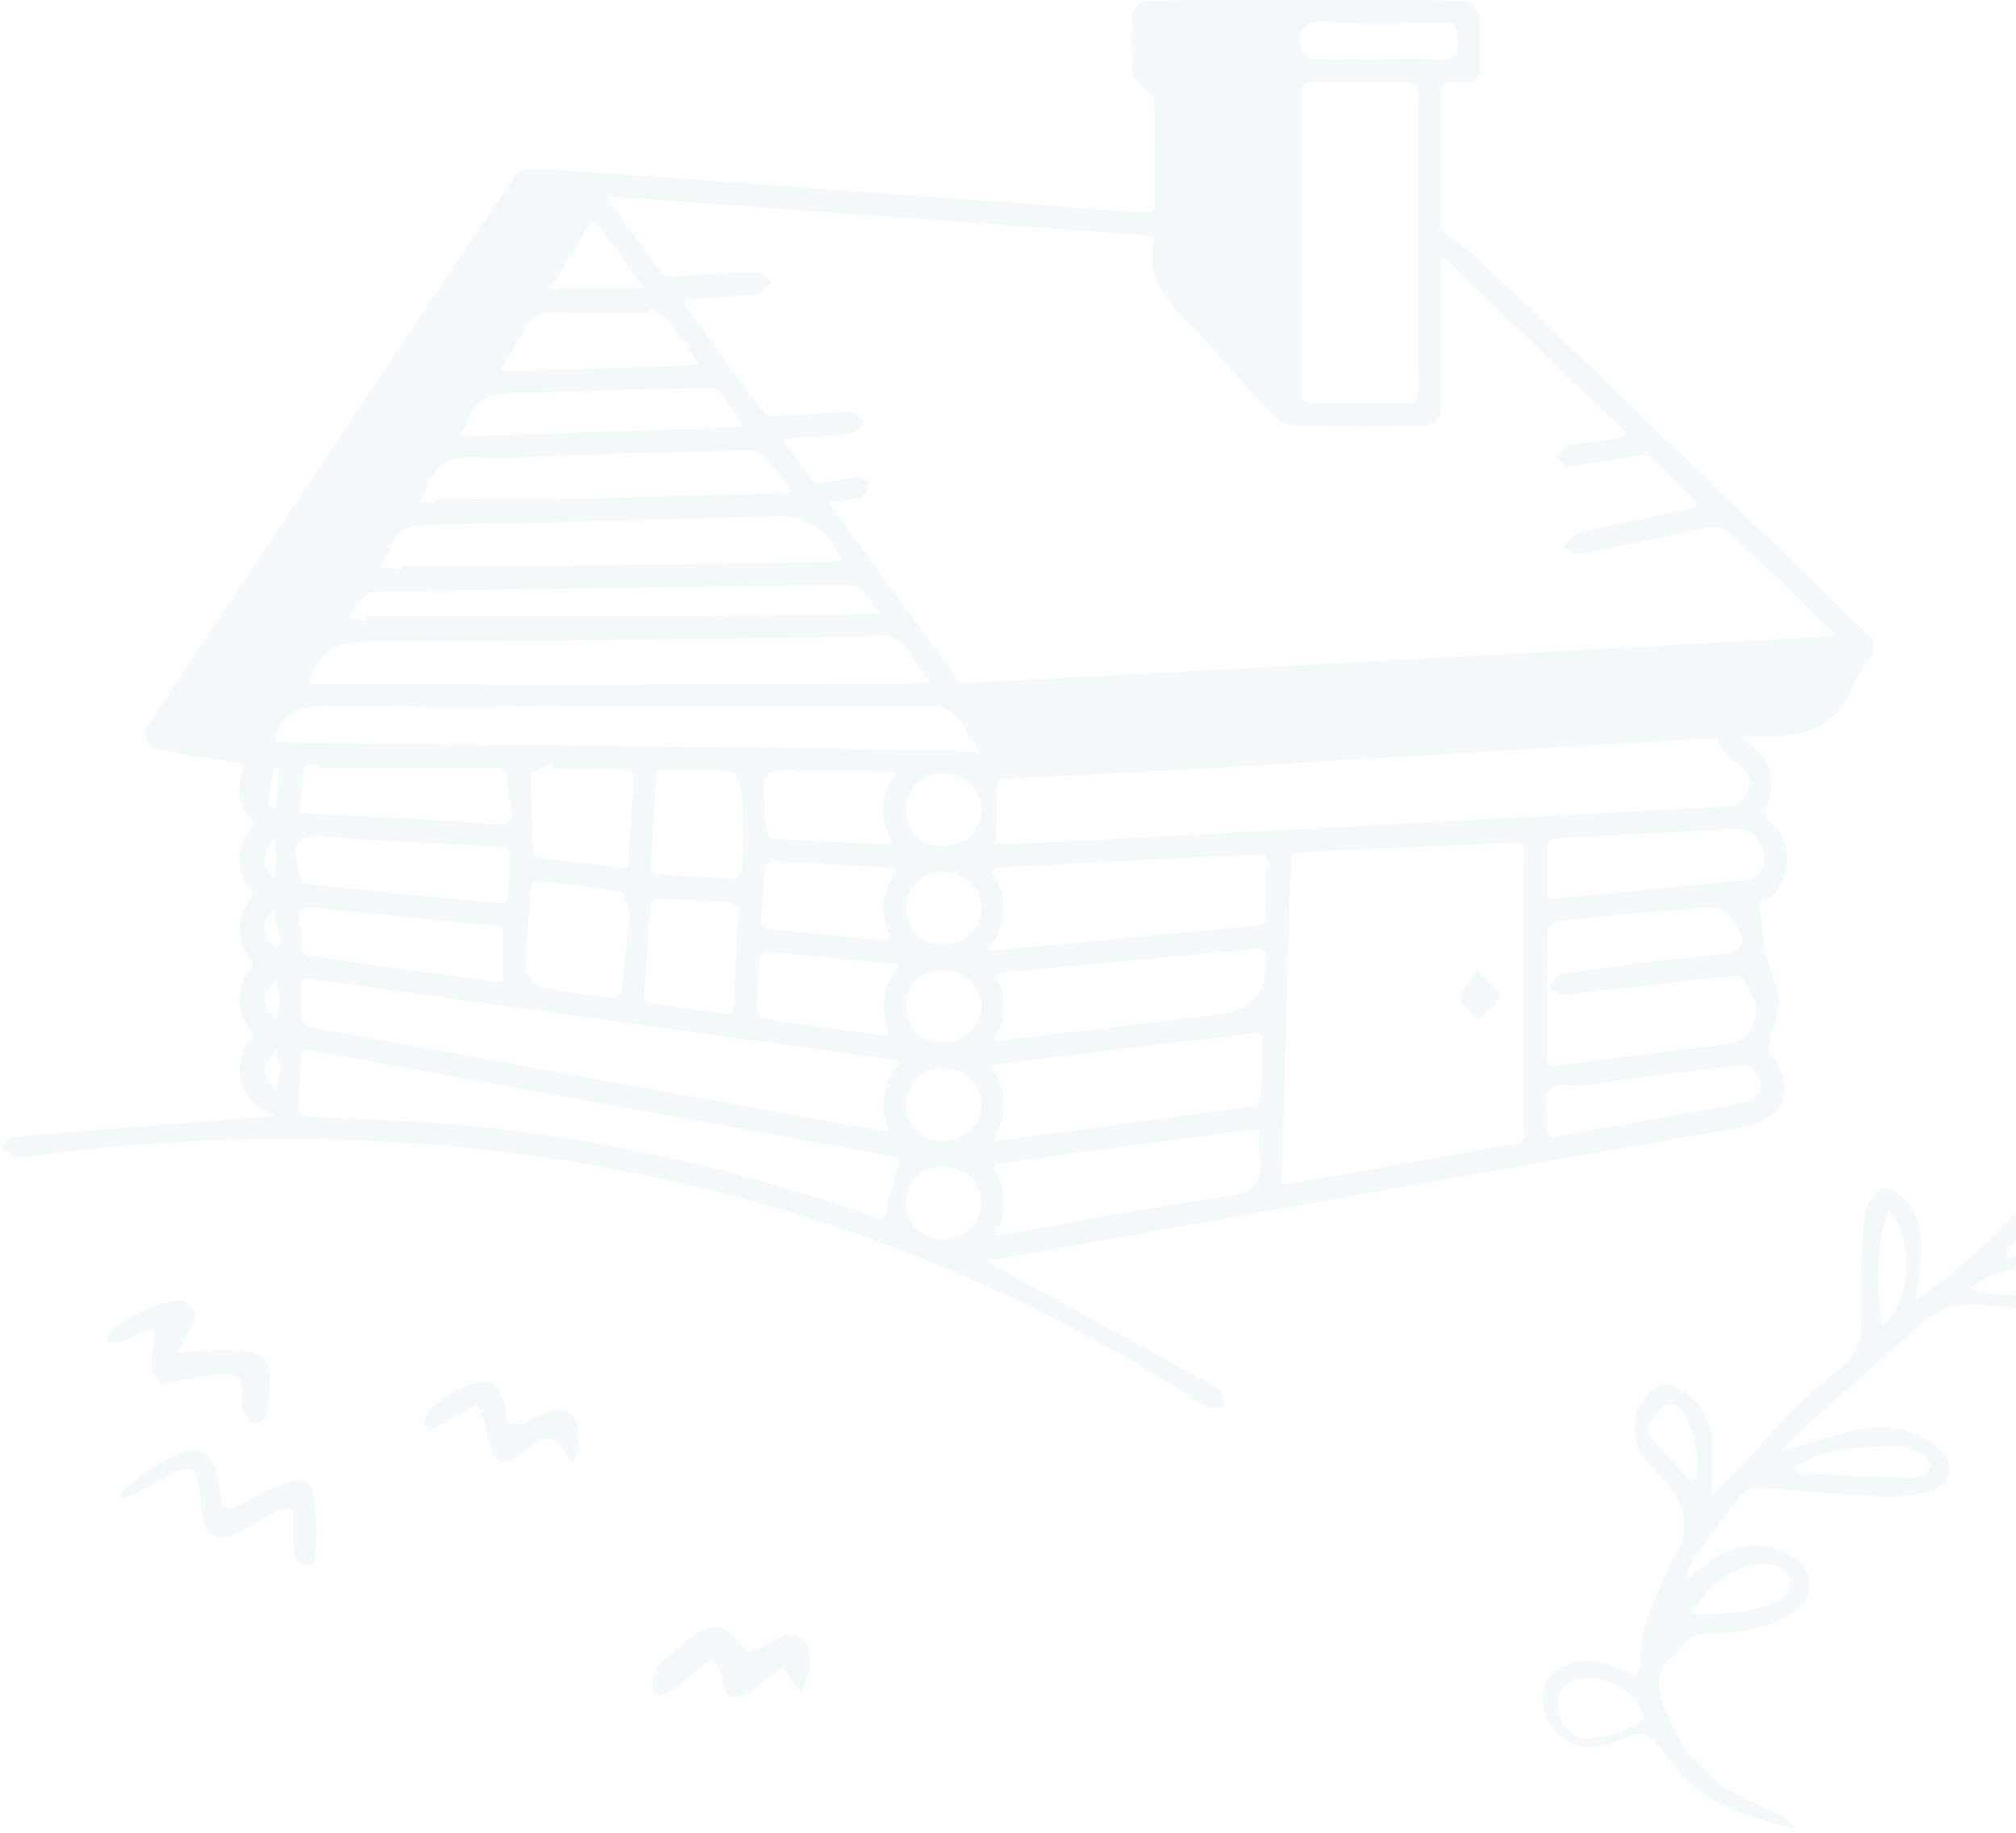 <svg width="661" height="601" viewBox="0 0 661 601" fill="none" xmlns="http://www.w3.org/2000/svg">
<g opacity="0.1">
<path d="M686.42 409.861C681.27 409.681 676.07 410.071 670.93 410.541C666.68 410.931 662.47 411.821 658.25 412.491C658.05 412.091 657.85 411.691 657.64 411.291C659.11 409.471 660.54 407.621 662.04 405.831C670.8 395.361 678.68 384.271 685.19 372.281C699.05 346.751 707.29 319.801 705.25 290.371C704.57 280.611 702.94 270.991 698.57 262.181C696.4 257.801 693.56 253.511 690.14 250.061C684.6 244.461 676.59 245.541 672.4 252.211C670.38 255.441 668.89 259.191 668.01 262.911C665.97 271.561 664.87 280.421 666.18 289.271C667.51 298.211 669.3 307.101 671.21 315.941C672.71 322.891 674.32 329.861 676.54 336.601C682.7 355.331 681.01 372.691 668.62 388.551C658.16 401.941 645.64 413.161 632.26 423.501C631.17 424.341 629.87 424.931 627.85 426.111C628.43 423.101 629 421.041 629.19 418.951C629.56 414.661 630.28 410.301 629.84 406.071C629.05 398.451 625.85 392.131 618.27 389.201C612.11 392.091 611.45 397.621 611.05 402.591C610.23 412.691 609.52 422.901 610.16 432.971C610.61 439.931 608.28 444.501 603.31 448.631C598 453.041 592.6 457.421 587.76 462.321C581.24 468.931 575.27 476.071 568.97 482.891C567.01 485.011 564.73 486.841 561.44 489.861C561.44 486.081 561.46 484.001 561.44 481.921C561.4 478.461 561.61 474.971 561.2 471.561C560.29 464.021 556.79 458.051 549.61 454.801C545.65 453.011 543.26 453.661 540.4 456.901C534.11 464.031 534.33 473.481 540.9 480.271C543.15 482.601 545.51 484.861 547.43 487.451C552.61 494.441 554 501.881 549.37 509.811C548.39 511.481 547.58 513.261 546.73 515.011C541.95 524.761 537.76 534.671 537.82 545.841C537.82 546.771 537.07 547.701 536.46 549.111C533.36 547.951 530.59 546.901 527.81 545.891C522.24 543.851 516.8 544.001 511.56 546.951C507.63 549.171 505.73 552.581 505.81 557.091C506.01 567.371 515.31 574.801 525.25 572.431C528.17 571.731 530.94 570.401 533.8 569.451C538.94 567.731 540.42 568.191 543.83 572.401C545.19 574.081 546.68 575.671 547.88 577.461C557.49 591.781 572.89 595.351 589.41 600.021C585.03 595.151 580.47 593.311 575.97 591.431C570.18 589.011 564.85 586.181 560.08 581.761C553.38 575.551 548.92 568.371 545.71 559.911C543.24 553.401 542.28 547.891 548.67 543.261C549.35 542.771 549.88 542.001 550.3 541.261C552.72 537.011 556.68 535.691 561.2 535.411C563.14 535.291 565.1 535.431 567.03 535.221C574.6 534.391 582.05 532.961 588.32 528.271C594.98 523.281 595.13 515.791 588.45 510.911C585.78 508.961 582.32 507.621 579.04 507.071C570.55 505.651 563.39 508.971 557.12 514.531C555.84 515.661 554.51 516.731 553.2 517.831C553.28 515.281 553.77 513.321 554.86 511.791C559.88 504.771 565.04 497.851 570.21 490.941C572.58 487.781 575.93 487.581 579.56 487.881C592.04 488.941 604.52 490.151 617.03 490.691C622.33 490.921 627.87 490.281 632.98 488.871C639.88 486.971 641.37 480.451 636.35 475.331C634.3 473.241 631.49 471.731 628.78 470.501C622.47 467.651 615.69 467.301 609.07 468.721C602.35 470.161 595.83 472.521 589.21 474.451C587.99 474.811 586.74 475.061 584.4 475.621C586.21 473.481 587.05 472.201 588.15 471.221C602.32 458.561 616.42 445.821 630.8 433.391C636.25 428.671 643.09 427.271 650.26 427.841C657.58 428.411 664.89 429.361 672.21 429.571C678.87 429.761 685.57 429.361 692.23 428.861C694.51 428.691 696.89 427.751 698.89 426.591C703.05 424.191 703.55 420.591 700.5 416.871C696.87 412.441 692.02 410.071 686.42 409.871V409.861ZM673.1 298.891C669.96 286.151 670.19 273.161 673.16 260.351C674.02 256.631 675.27 252.441 679.68 251.401C684.16 250.351 686.86 253.801 689.33 256.741C691.09 258.851 692.66 261.331 693.59 263.901C704.41 293.931 702.09 323.261 688.5 351.901C688.34 352.241 687.89 352.441 687.5 352.781C682.6 334.571 677.52 316.811 673.1 298.881V298.891ZM521.08 570.001C515.72 570.701 510.73 564.641 510.8 558.871C510.87 553.351 515.02 549.951 521.38 550.211C530.02 550.571 536.47 555.181 539.18 563.611C533.74 567.891 527.33 569.191 521.07 570.001H521.08ZM579.96 512.831C583.86 513.341 586.7 515.451 587.05 518.391C587.48 522.051 584.99 523.841 582.13 525.171C573.66 529.101 564.65 529.111 554.88 529.151C559.18 519.321 571.39 511.711 579.96 512.841V512.831ZM556.17 484.481C555.55 484.771 554.93 485.071 554.31 485.361C550.4 481.211 546.36 477.181 542.65 472.861C540.96 470.901 539.91 468.171 541.48 465.701C542.78 463.651 544.49 461.221 546.57 460.461C549.37 459.431 551.13 462.201 552.4 464.451C555.95 470.741 557.26 477.441 556.18 484.481H556.17ZM601.77 475.761C608.09 474.721 614.56 474.131 620.96 474.131C625.67 474.131 630.25 475.641 632.97 480.071C632.16 483.821 629.03 484.671 626.49 484.601C614.27 484.301 602.06 483.551 589.85 482.911C589.55 482.891 589.28 482.351 588.73 481.751C592.4 478.201 597.06 476.531 601.78 475.751L601.77 475.761ZM617.21 434.591C615.09 421.921 614.76 409.901 619.22 396.881C627.86 405.541 626.37 427.831 617.21 434.591ZM690.63 423.831C676.87 426.011 663.07 424.931 649.3 423.761C648.56 423.701 647.86 423.111 646.16 422.301C648.6 420.731 650.19 419.291 652.05 418.591C663.96 414.101 676.23 412.371 688.86 414.641C692.2 415.241 695.65 416.141 697.92 421.141C695.21 422.171 692.99 423.451 690.63 423.831Z" fill="#8ECCDC"/>
<path d="M52.809 453.74C56.609 453.1 60.999 452.37 65.389 451.6C69.779 450.84 74.18 449.36 78.59 451.88C79.889 456.78 78.019 462.47 82.379 466.47C86.07 466.81 87.609 464.9 87.889 461.62C88.159 458.4 88.469 455.19 88.59 451.96C88.76 447.13 86.669 444.13 81.779 443.26C78.019 442.6 74.1 442.74 70.249 442.76C66.71 442.78 63.179 443.1 58.23 443.37C59.95 440.08 60.859 438 62.08 436.11C63.569 433.82 64.74 431.55 63.13 428.94C61.33 426.02 58.389 426.17 55.62 426.8C48.8 428.34 42.65 431.42 37.16 435.73C36.15 436.53 35.679 438.02 34.73 439.55C41.249 441.69 45.099 435.92 50.51 435.79C51.669 441.5 46.52 447.77 52.809 453.73V453.74Z" fill="#8ECCDC"/>
<path d="M96.399 485.611C94.089 486.001 91.779 486.721 89.649 487.691C86.319 489.201 83.179 491.121 79.889 492.741C77.619 493.861 75.299 495.391 72.639 493.311C72.159 490.151 71.869 486.931 71.169 483.791C69.469 476.151 65.089 473.751 57.839 476.921C53.739 478.721 49.929 481.281 46.219 483.821C43.699 485.551 41.579 487.851 39.279 489.901C39.589 490.391 39.899 490.871 40.209 491.361C42.089 490.581 44.029 489.941 45.819 489.001C49.439 487.101 52.909 484.891 56.569 483.071C62.659 480.051 64.539 481.111 65.499 487.981C65.919 490.961 65.779 494.031 66.289 496.991C67.449 503.691 71.349 505.761 77.479 502.871C80.779 501.321 83.819 499.211 87.009 497.421C89.599 495.971 92.129 494.211 96.299 495.041C96.299 497.311 96.299 499.571 96.299 501.831C96.309 504.191 95.959 506.631 96.449 508.891C97.099 511.891 98.809 514.061 103.149 512.301C104.109 504.941 103.989 497.291 102.729 489.711C102.199 486.521 99.599 485.061 96.399 485.601V485.611Z" fill="#8ECCDC"/>
<path d="M262.579 536.8C258.919 534.46 255.619 536.87 252.359 538.55C249.979 539.78 247.509 540.84 245.319 541.86C244.189 540.84 243.599 540.49 243.259 539.97C238.179 532.35 233.669 531.5 226.279 537.01C223.519 539.07 221.109 541.59 218.369 543.68C214.289 546.79 212.819 550.61 214.679 556.27C222.789 554.91 226.619 547.57 232.999 544.39C238.159 546.86 235.639 553.07 239.529 556.43C247.019 556.82 250.559 549.18 257.179 546.74C257.929 548.24 258.459 549.6 259.249 550.79C259.989 551.91 260.999 552.86 262.859 554.99C264.009 551.46 265.159 549.19 265.419 546.83C265.819 543.21 266.179 539.12 262.569 536.81L262.579 536.8Z" fill="#8ECCDC"/>
<path d="M175.49 464.761C172.91 466.091 170.3 467.971 166.7 466.551C166.22 464.371 165.77 462.101 165.2 459.851C163.71 453.981 161.15 452.231 155.39 453.621C149.6 455.021 144.78 458.241 140.76 462.611C139 464.521 138.24 466.581 141.01 469.121C145.91 466.381 150.84 463.611 156.63 460.371C157.57 462.931 158.29 464.551 158.76 466.251C159.57 469.141 159.91 472.181 161 474.951C162.88 479.731 165.17 480.371 169.43 477.611C171.77 476.091 173.85 474.151 176.23 472.721C179.7 470.631 181.5 471.131 183.87 474.391C184.93 475.851 185.95 477.351 187.69 479.851C188.69 477.501 189.61 476.301 189.66 475.061C190.08 464.141 187.21 458.741 175.49 464.771V464.761Z" fill="#8ECCDC"/>
<path d="M460.21 389.121C496.79 382.641 533.36 376.161 569.97 369.851C585.87 367.111 589.8 357.381 579.95 344.461C579.63 344.041 579.91 343.081 580.04 342.401C581.13 336.691 584.4 330.311 582.87 325.431C580.45 317.731 577.64 310.521 577.61 302.191C577.6 298.681 574.33 295.231 580.49 294.221C581.23 294.101 581.89 293.021 582.43 292.271C587.97 284.551 586.94 275.131 579.96 268.701C579.25 268.041 578.28 266.711 578.52 266.131C582.77 255.581 581.43 250.151 572.56 242.761C572.23 242.481 572.01 242.071 571.74 241.721C572.17 241.601 572.6 241.371 573.02 241.391C588.3 242.051 602.47 240.851 608.34 223.071C609.43 219.781 612.45 217.171 613.99 213.971C614.63 212.641 614.41 209.871 613.44 208.931C570.74 167.581 527.94 126.341 485.07 85.171C481.87 82.101 478.08 79.641 474.62 76.831C473.76 76.131 472.51 75.151 472.5 74.291C472.37 60.301 472.62 46.301 472.28 32.321C472.17 27.821 473.34 26.391 477.79 26.921C481.41 27.351 485.41 27.711 485.18 21.861C484.97 16.251 485.53 10.581 484.91 5.041C484.71 3.231 481.89 0.311 480.22 0.271C462.86 -0.079 445.48 0.051 428.11 0.051C410.63 0.051 393.16 -0.069 375.69 0.251C374.11 0.281 371.38 3.011 371.24 4.661C370.71 11.011 370.73 17.461 371.22 23.821C371.36 25.611 373.8 27.231 375.21 28.901C376.32 30.211 378.42 31.461 378.45 32.771C378.71 43.741 378.41 54.721 378.71 65.691C378.81 69.491 377.54 69.881 374.25 69.621C341.93 67.161 309.6 64.841 277.28 62.491C246.04 60.221 214.81 57.851 183.56 55.781C178.71 55.461 171.01 54.631 169.27 57.191C128.22 117.691 87.78 178.621 47.47 239.621C46.81 240.621 48.73 245.071 50 245.341C59.29 247.321 68.72 248.611 78.08 250.241C78.76 250.361 79.91 251.661 79.78 251.981C77.2 258.331 78.26 263.971 82.66 269.141C82.99 269.531 82.96 270.721 82.61 271.121C76.98 277.631 76.97 285.561 82.57 292.081C82.93 292.501 82.94 293.761 82.59 294.171C76.97 300.671 76.98 308.631 82.59 315.131C82.95 315.541 82.88 316.851 82.49 317.291C77.06 323.501 77.02 331.781 82.36 337.901C82.79 338.391 82.8 339.911 82.38 340.401C75.27 348.661 78.17 360.891 88.27 364.921C88.78 365.121 89.25 365.421 89.74 365.671C89.17 365.801 88.61 366.001 88.04 366.051C60.2 368.241 32.35 370.361 4.52 372.731C3.18 372.841 2.01 375.071 0.76 376.311C2.53 377.501 4.47 379.931 6.03 379.701C58.53 372.211 111.11 371.241 163.78 377.561C247.51 387.601 324.91 415.181 395.63 461.311C397.05 462.241 399.67 461.311 401.74 461.241C401.02 459.191 400.91 456.041 399.48 455.251C374.93 441.571 350.23 428.181 325.56 414.721C325.03 414.431 324.54 414.071 324.03 413.741C324.61 413.511 325.18 413.161 325.78 413.061C370.58 405.071 415.39 397.081 460.2 389.141L460.21 389.121ZM401.67 392.241C377.05 395.781 352.63 400.671 328.12 405.011C327.58 405.111 327.01 405.011 326.45 405.011C326.59 404.491 326.65 403.931 326.89 403.461C330.39 396.651 329.87 390.061 325.98 383.571C325.75 383.191 326.46 381.641 326.86 381.591C354.6 377.791 382.35 374.091 410.1 370.421C411.11 370.291 412.17 370.611 412.92 370.681C412.92 374.011 412.62 376.451 412.97 378.781C414.34 387.711 410.79 390.931 401.67 392.251V392.241ZM414.66 319.871C413.94 327.238 408.713 331.508 398.98 332.681C375.16 335.541 351.35 338.391 327.53 341.231C327.06 341.291 326.57 341.131 326.09 341.071C326.25 340.591 326.34 340.081 326.58 339.651C329.99 333.441 330.14 327.211 326.95 320.851C326.76 320.461 327.54 319.011 327.96 318.971C351.84 316.661 375.72 314.451 399.61 312.241C403.07 311.921 406.61 311.931 409.99 311.211C414.42 310.271 415.82 311.741 414.69 315.821C414.69 317.281 414.8 318.591 414.67 319.881L414.66 319.871ZM499.65 372.561C499.65 373.321 498.74 374.621 498.08 374.741C472.68 379.341 447.26 383.841 421.83 388.271C421.37 388.351 420.24 387.381 420.25 386.931C420.91 361.481 421.65 336.041 422.4 310.591C422.69 300.901 422.97 291.211 423.4 281.531C423.43 280.811 424.64 279.581 425.35 279.541C449.53 278.341 473.71 277.251 497.89 276.261C498.47 276.241 499.62 277.521 499.63 278.201C499.73 293.951 499.71 309.711 499.71 325.461C499.71 341.211 499.73 356.861 499.64 372.561H499.65ZM577.34 354.771C577.75 356.591 575.72 360.681 574.22 360.971C552.61 365.201 530.92 368.971 509.22 372.751C508.68 372.841 507.45 371.831 507.38 371.231C507.14 369.231 507.29 367.191 507.29 364.351C504.76 352.421 515.34 356.801 520.47 355.931C537.61 353.031 554.91 351.021 572.2 349.231C573.81 349.061 576.83 352.561 577.33 354.781L577.34 354.771ZM512.69 326.271C531.79 324.181 550.83 321.491 569.97 320.021C571.7 319.891 575.69 327.111 575.73 330.951C575.85 343.201 565.72 342.181 557.57 343.271C541.46 345.431 525.35 347.561 509.22 349.581C508.66 349.651 507.38 348.501 507.37 347.901C507.24 340.521 507.29 333.131 507.29 325.751C507.29 318.891 507.15 312.021 507.42 305.171C507.46 304.051 509.2 302.161 510.3 302.051C527.76 300.271 545.22 298.341 562.73 297.531C565.31 297.411 569.05 302.431 570.62 305.831C572.22 309.301 570.67 312.141 565.62 312.661C547.7 314.491 529.82 316.761 511.97 319.211C510.42 319.421 509.22 322.181 507.85 323.761C509.47 324.651 511.19 326.441 512.69 326.281V326.271ZM576.5 286.681C575.37 287.991 572.87 288.481 570.93 288.681C550.07 290.791 529.2 292.781 508.33 294.731C508.03 294.761 507.34 293.911 507.34 293.461C507.27 288.061 507.2 282.651 507.4 277.251C507.43 276.431 508.79 275.011 509.6 274.961C528.67 273.861 547.76 272.911 567.63 271.891C576.03 270.161 581.74 280.641 576.51 286.681H576.5ZM571.69 261.991C570.92 263.141 569.61 263.931 569.29 264.221C530.94 266.271 494.07 268.251 457.19 270.201C428.5 271.721 399.82 273.201 371.13 274.701C356.66 275.451 342.18 276.191 327.71 276.921C327.18 276.951 326.63 276.791 326.09 276.711C326.24 276.241 326.51 275.771 326.53 275.291C326.74 269.171 326.91 263.061 327.14 256.941C327.16 256.431 327.54 255.511 327.79 255.501C350.42 254.271 373.06 253.211 395.69 251.921C422.97 250.381 450.23 248.651 477.5 247.011C504.67 245.381 531.83 243.741 559 242.151C560.44 242.061 563.16 242.201 563.18 242.441C563.93 249.921 578.9 251.261 571.69 261.991ZM435.79 7.211C448.07 7.981 460.43 7.601 472.75 7.311C476.8 7.221 477.72 8.231 477.98 12.351C478.35 18.281 476.74 20.171 470.72 19.561C464.59 18.941 458.36 19.421 452.17 19.421C444.68 19.421 437.19 19.531 429.71 19.291C428.7 19.261 427.14 17.571 426.86 16.411C425.08 8.861 428.11 6.731 435.78 7.211H435.79ZM464.93 129.601C464.93 130.511 463.33 132.171 462.46 132.181C451.23 132.281 440.01 132.181 428.78 132.001C428.1 131.991 426.85 130.801 426.85 130.161C426.76 96.421 426.75 62.671 426.85 28.931C426.85 28.281 428.19 27.091 428.91 27.081C440.19 26.961 451.47 26.951 462.76 27.101C463.53 27.101 464.93 28.541 464.93 29.321C465.06 46.111 465.03 62.911 465.03 79.701C465.03 96.341 465.07 112.981 464.92 129.611L464.93 129.601ZM181.66 92.461C185.61 85.991 189.57 79.531 193.62 73.121C193.83 72.791 195.31 72.731 195.53 73.031C200.41 79.561 205.2 86.161 209.98 92.761C210.29 93.181 210.38 93.761 210.57 94.261C210.08 94.371 209.59 94.591 209.1 94.591C200.43 94.611 191.77 94.601 183.1 94.601C183.1 94.841 183.08 95.071 183.07 95.311L180.57 94.801C180.92 94.021 181.19 93.191 181.63 92.461H181.66ZM165.02 119.521C167.2 115.921 169.82 112.511 171.53 108.701C173.81 103.621 177.33 102.221 182.66 102.421C192.62 102.801 202.61 102.531 212.59 102.531L213.38 100.931C215.24 102.301 217.45 103.381 218.89 105.101C221.85 108.641 224.42 112.511 227.12 116.271C227.81 117.221 228.38 118.261 229 119.261C227.8 119.461 226.61 119.791 225.41 119.831C205.72 120.481 186.04 121.091 166.35 121.691C165.67 121.711 164.98 121.451 164.29 121.331C164.53 120.721 164.7 120.071 165.03 119.521H165.02ZM153.15 138.721C156.77 126.831 166.68 129.131 175.38 128.831C194.8 128.171 214.22 127.391 233.64 127.321C235.74 127.321 237.96 131.511 239.92 133.911C241.38 135.701 242.51 137.751 243.79 139.681C241.55 139.861 239.32 140.121 237.07 140.201C209.92 141.151 182.76 142.071 154.53 143.031C154.08 142.981 152.57 142.821 151.06 142.671C151.77 141.361 152.72 140.121 153.14 138.731L153.15 138.721ZM139.86 160.341C144.38 146.361 156.34 150.651 165.86 150.201C192.79 148.921 219.75 148.081 246.7 147.811C249.61 147.781 252.72 152.491 255.45 155.281C257.11 156.991 258.21 159.251 259.57 161.261C257.23 161.421 254.89 161.671 252.55 161.741C229.7 162.381 206.85 163.121 183.99 163.561C170.13 163.831 156.26 163.611 142.39 163.611C142.39 164.061 142.39 164.511 142.38 164.961C140.8 164.821 139.23 164.691 137.65 164.551C138.4 163.151 139.37 161.821 139.85 160.341H139.86ZM127.93 179.661C130.31 172.221 136.03 172.241 142.39 172.111C180.41 171.331 218.43 170.241 256.45 169.301C264.52 169.101 273.23 175.431 275.76 183.231C275.81 183.401 274.94 184.141 274.49 184.151C244.82 184.621 215.15 185.121 185.48 185.421C167.56 185.601 149.63 185.451 131.71 185.451C131.71 185.801 131.71 186.161 131.71 186.511C129.31 186.351 126.91 186.181 124.51 186.021C125.68 183.911 127.22 181.911 127.94 179.661H127.93ZM121.83 194.301C174.47 193.041 227.12 192.231 279.77 191.971C282.62 191.961 285.5 197.571 288.37 200.571C287.77 200.801 287.17 201.241 286.56 201.241C262.08 201.521 237.59 201.871 213.1 201.971C182.17 202.091 151.25 202.001 120.32 202.001C120.29 202.531 120.27 203.061 120.24 203.591C118.21 203.181 116.19 202.781 114.16 202.371C116.71 199.561 119.21 194.371 121.83 194.301ZM102.07 221.851C105.54 212.271 112.38 210.211 122.25 210.261C163.88 210.451 205.51 209.681 247.15 209.231C260.45 209.091 273.77 209.151 287.05 208.511C292.59 208.251 296.25 209.691 298.86 214.611C300.59 217.871 302.97 220.781 305.06 223.841C301.35 223.941 297.64 224.131 293.93 224.141C266.68 224.171 239.44 224.151 212.19 224.151V224.371C175.95 224.371 139.71 224.371 103.48 224.351C102.69 224.351 101.9 224.081 101.11 223.931C101.43 223.241 101.81 222.561 102.07 221.841V221.851ZM89.49 252.121C89.54 251.821 90.64 251.671 91.25 251.451C91.37 252.031 91.49 252.611 91.51 252.731C91.28 256.421 91.1 259.631 90.85 262.831C90.78 263.661 90.46 264.471 90.26 265.291C89.51 264.791 88.09 264.231 88.12 263.791C88.4 259.891 88.91 256.001 89.48 252.121H89.49ZM89.95 274.951C90.25 277.111 90.54 279.271 90.88 281.721C90.54 283.731 90.16 285.941 89.78 288.151C88.62 285.991 86.49 283.801 86.55 281.661C86.61 279.391 88.73 277.181 89.96 274.951H89.95ZM90.51 357.651C89.1 355.441 86.53 353.191 86.6 351.041C86.69 348.621 89.17 346.291 90.61 343.911C91.01 346.071 91.41 348.231 91.84 350.561C91.4 352.901 90.95 355.281 90.51 357.651ZM86.62 327.621C86.62 325.361 89.19 323.101 90.64 320.841C91.03 323.121 91.42 325.401 91.82 327.771C91.41 330.001 91.01 332.221 90.61 334.431C89.18 332.161 86.62 329.891 86.62 327.621ZM90.66 311.421C89.2 309.051 86.92 306.791 86.57 304.261C86.31 302.371 88.54 300.131 89.66 298.051C90.4 301.421 91.14 304.801 91.87 308.091C91.4 309.391 91.04 310.411 90.67 311.421H90.66ZM91.31 243.321C90.89 243.321 89.99 241.861 90.16 241.381C93.01 233.361 98.55 231.341 107.06 231.501C139.29 232.111 171.55 231.741 203.79 231.741V231.701C236.82 231.701 269.84 231.901 302.86 231.521C309.16 231.451 313.38 232.931 316.27 238.521C317.77 241.441 319.81 244.081 321.61 246.841C318.45 246.541 315.29 246.031 312.13 245.991C286.4 245.601 260.67 245.261 234.94 244.971C187.06 244.421 139.18 243.931 91.3 243.311L91.31 243.321ZM308.53 277.501C301.79 277.301 296.96 272.161 297.17 265.391C297.39 258.331 302.54 253.371 309.4 253.621C316.48 253.881 322 259.331 321.81 265.871C321.61 272.631 315.81 277.711 308.53 277.501ZM321.82 297.761C321.85 304.401 316.26 309.661 309.16 309.671C302.06 309.671 297.13 304.781 297.18 297.751C297.23 290.781 302.13 285.871 309.1 285.851C316.05 285.821 321.8 291.211 321.83 297.771L321.82 297.761ZM291.36 338.101C291.49 338.411 290.59 339.601 290.27 339.561C276.74 337.771 263.21 335.971 249.73 333.821C248.69 333.651 248.06 330.911 247.94 330.671C248.37 323.741 248.65 318.451 249.13 313.191C249.17 312.731 250.62 312.011 251.36 312.071C265.21 313.321 279.05 314.681 292.89 316.031C293.44 316.081 293.97 316.321 294.51 316.471C294.29 316.961 294.14 317.501 293.83 317.921C289.26 324.201 288.4 330.891 291.36 338.111V338.101ZM292.2 275.351C292.35 275.641 291.63 276.851 291.35 276.841C278.64 276.271 265.93 275.641 253.23 274.911C252.59 274.871 251.53 273.981 251.48 273.411C250.94 267.731 250.34 262.031 250.32 256.331C250.32 255.101 252.35 253.151 253.76 252.791C256.11 252.201 258.71 252.631 261.21 252.631C261.21 252.741 261.21 252.861 261.21 252.971C271.29 252.971 281.37 252.971 291.46 252.991C292.11 252.991 292.76 253.241 293.4 253.381C293.17 253.971 293.01 254.611 292.69 255.151C288.77 261.801 288.62 268.511 292.2 275.351ZM250.95 284.241C251.03 283.541 252.51 282.431 253.3 282.471C266.17 283.051 279.03 283.771 291.9 284.491C292.6 284.531 293.29 284.771 293.98 284.921C293.7 285.501 293.49 286.131 293.14 286.671C288.98 293.091 288.53 299.741 291.74 306.701C291.89 307.031 291.04 308.321 290.73 308.291C277.59 307.111 264.46 305.871 251.34 304.491C250.49 304.401 249.77 303.131 249.42 302.811C249.95 295.931 250.33 290.071 250.96 284.241H250.95ZM240.33 287.981C231.88 287.731 223.44 287.181 215.01 286.571C214.4 286.531 213.36 285.291 213.39 284.651C213.92 274.181 214.58 263.721 215.29 253.271C215.31 252.921 216.16 252.351 216.63 252.341C220.58 252.261 224.53 252.301 228.48 252.301C243.06 252.341 243.13 252.331 243.73 269.291C243.92 274.571 243.73 279.891 243.31 285.161C243.23 286.221 241.34 288.011 240.33 287.981ZM242.07 297.411C241.5 310.221 241.06 320.741 240.51 331.261C240.49 331.701 239.48 332.511 239.01 332.451C230.21 331.331 221.41 330.131 212.64 328.831C212.05 328.741 211.13 327.651 211.16 327.081C211.8 316.991 212.51 306.911 213.39 296.841C213.46 296.071 214.9 294.801 215.69 294.811C223.21 294.971 230.73 295.241 238.24 295.761C239.85 295.871 241.39 297.091 242.07 297.401V297.411ZM205.84 283.661C205.82 283.961 204.98 284.491 204.57 284.441C195.15 283.421 185.73 282.341 176.32 281.201C175.83 281.141 175.06 280.431 175.03 279.981C174.52 271.361 173.81 262.721 174.01 254.111C174.04 252.861 178.54 251.721 180.97 250.531C181.14 251.031 181.3 251.521 181.47 252.021C189.47 252.021 197.47 251.961 205.46 252.121C206.3 252.141 207.85 253.511 207.82 254.191C207.31 264.021 206.59 273.841 205.85 283.661H205.84ZM206.44 300.391C205.46 309.601 204.72 317.391 203.69 325.141C203.58 325.951 201.74 327.221 200.84 327.121C193.05 326.231 185.21 325.471 177.59 323.751C175.45 323.271 172.5 319.741 172.5 317.611C172.48 308.641 173.4 299.671 174.13 290.711C174.18 290.031 175.54 288.861 176.19 288.931C185.31 289.881 194.51 290.561 203.44 292.491C205.13 292.851 205.71 298.321 206.44 300.391ZM161.52 270.171C140.96 268.591 120.35 267.731 99.76 266.581C99.32 266.561 98.49 266.341 98.5 266.251C98.72 261.401 98.84 256.531 99.5 251.741C99.59 251.111 102.52 250.861 104.13 250.441C104.16 250.851 104.19 251.261 104.22 251.671C124.28 251.671 144.34 251.661 164.4 251.741C164.97 251.741 165.95 252.651 166.04 253.251C166.57 256.691 166.67 260.201 167.33 263.601C168.29 268.541 167.61 270.641 161.51 270.171H161.52ZM105.61 274.291C125.54 275.861 145.54 276.571 165.51 277.731C166.16 277.771 167.27 278.981 167.26 279.641C167.18 284.621 166.96 289.611 166.56 294.581C166.51 295.181 165.07 296.191 164.36 296.121C142.74 294.131 121.13 292.131 99.57 289.641C98.5 289.521 97.96 284.911 97.17 282.401C96.28 275.431 98.72 273.761 105.62 274.301L105.61 274.291ZM165 321.291C165 321.561 163.94 322.101 163.44 322.031C142.46 319.171 121.48 316.261 100.52 313.261C99.86 313.171 98.95 312.011 98.87 311.281C98.63 309.021 99.28 306.551 98.62 304.461C96.57 297.971 98.87 297.061 104.99 297.771C124.53 300.031 144.13 301.661 163.71 303.611C164.57 303.701 165.36 304.551 165.06 304.381C165.06 310.951 165.08 316.121 164.99 321.291H165ZM294.67 381.201C293.21 387.021 291.67 392.831 290.08 398.621C289.95 399.101 289.08 399.861 288.82 399.771C244.1 383.631 198.07 373.211 150.76 368.811C133.81 367.231 116.74 366.971 99.73 365.951C99.01 365.911 97.78 364.321 97.81 363.481C97.99 357.681 98.42 351.891 98.84 346.111C98.89 345.381 99.29 344.671 99.51 344.021C118.94 347.541 137.81 350.971 156.67 354.391C202.48 362.701 248.28 371.001 294.07 379.391C294.39 379.451 294.82 380.671 294.68 381.231L294.67 381.201ZM293.9 349.991C289.44 355.961 288.45 362.421 291.04 369.431C291.21 369.891 291.22 370.401 291.31 370.891C290.81 370.891 290.3 370.961 289.81 370.881C226.93 359.501 164.05 348.131 101.19 336.631C100.26 336.461 98.97 334.921 98.9 333.941C98.64 330.111 98.76 326.251 98.84 322.401C98.85 321.771 99.42 321.161 99.65 320.701C135.54 325.681 170.83 330.571 206.12 335.471C235.03 339.481 263.95 343.491 292.86 347.511C293.61 347.611 294.35 347.881 295.09 348.071C294.7 348.711 294.35 349.381 293.9 349.981V349.991ZM309.19 318.141C316.21 318.141 321.75 323.301 321.81 329.891C321.87 336.521 316.28 341.791 309.19 341.791C301.99 341.791 297.15 337.041 297.15 329.961C297.15 322.891 302 318.131 309.19 318.131V318.141ZM321.8 362.381C321.63 368.911 315.87 374.201 309.04 374.111C301.96 374.011 297 368.971 297.15 362.021C297.31 354.721 302.26 350.121 309.79 350.291C316.44 350.441 321.97 356.001 321.8 362.381ZM309.11 406.331C302.12 406.301 297.1 401.251 297.14 394.281C297.18 387.251 302.15 382.391 309.25 382.441C316.18 382.481 321.8 387.821 321.8 394.351C321.8 400.891 316.01 406.361 309.11 406.331ZM316.13 223.951C315.41 223.991 314.4 223.281 313.93 222.631C300.17 203.831 286.46 184.991 272.76 166.151C272.44 165.711 272.29 165.161 272.07 164.661C272.6 164.541 273.12 164.371 273.66 164.311C276.49 163.981 279.45 164.071 282.09 163.181C283.41 162.741 284.73 160.581 284.88 159.081C284.96 158.201 282.64 156.141 281.58 156.251C277.01 156.741 272.5 157.871 267.96 158.681C267.6 158.741 266.99 158.221 266.7 157.831C263.73 153.821 260.8 149.781 257.87 145.731C257.55 145.291 257.38 144.741 257.14 144.241C257.71 144.071 258.27 143.791 258.85 143.751C265.79 143.211 272.76 142.911 279.65 142.021C281.05 141.841 282.17 139.431 283.41 138.051C282.05 136.981 280.66 134.961 279.33 135.001C270.56 135.241 261.81 135.971 253.04 136.371C252.03 136.421 250.62 135.671 250 134.841C241.44 123.261 232.97 111.601 224.55 99.921C224.34 99.621 224.92 98.211 225.2 98.191C232.91 97.581 240.66 97.301 248.34 96.411C249.99 96.221 251.39 93.911 252.91 92.581C251.37 91.391 249.8 89.161 248.28 89.191C238.57 89.381 228.88 90.101 219.18 90.551C218.42 90.581 217.35 90.071 216.89 89.451C211.19 81.761 205.58 74.021 199.96 66.271C199.64 65.831 199.49 65.271 199.26 64.771C199.79 64.671 200.34 64.441 200.86 64.481C234.69 66.921 268.52 69.381 302.35 71.841C327.16 73.641 351.98 75.441 376.79 77.281C377.4 77.331 378.53 78.091 378.48 78.291C374.71 93.861 386.26 101.831 394.78 111.281C402.4 119.741 409.93 128.301 417.78 136.541C419.37 138.211 422.22 139.491 424.52 139.531C439.03 139.801 453.54 139.801 468.05 139.491C469.53 139.461 472.13 136.811 472.21 135.281C472.63 127.191 472.41 119.061 472.41 110.951C472.42 102.631 472.41 94.311 472.44 85.991C472.44 85.461 472.72 84.931 472.87 84.411C473.26 84.631 473.72 84.781 474.03 85.081C493.69 103.951 513.33 122.831 532.92 141.771C533.1 141.951 532.6 143.391 532.3 143.441C526.3 144.301 520.25 144.821 514.3 145.941C512.71 146.241 511.44 148.281 510.02 149.521C511.43 150.741 512.99 153.131 514.24 152.981C522.39 152.011 530.46 150.461 538.58 149.201C539.44 149.071 540.69 149.261 541.28 149.811C546.41 154.601 551.44 159.501 556.41 164.461C556.63 164.681 556.01 166.421 555.58 166.511C542.9 169.241 530.16 171.711 517.52 174.651C515.68 175.081 514.34 177.651 512.76 179.241C514.52 180.121 516.49 182.011 518.02 181.711C532.06 178.961 546.02 175.741 560.05 172.921C562.02 172.521 564.96 172.851 566.3 174.091C577.72 184.711 588.88 195.621 600.1 206.451C600.64 206.971 601.07 207.621 601.55 208.211C600.77 208.391 600 208.701 599.22 208.741C577.22 209.941 555.23 211.101 533.23 212.291C489.76 214.641 446.29 217.011 402.82 219.371C373.92 220.931 345.03 222.491 316.13 223.981V223.951ZM324.68 310.281C330.55 302.091 330.74 294.661 325.37 286.091C325.21 285.831 325.88 284.591 326.21 284.571C355.56 282.971 384.9 281.411 414.26 280.111C414.91 280.081 415.7 283.051 416.42 284.621C415.99 284.721 415.55 284.811 415.12 284.911C415.12 290.511 415.17 296.121 415.04 301.721C415.03 302.301 413.95 303.291 413.3 303.351C384 306.171 354.7 308.911 325.39 311.641C325 311.681 324.6 311.551 324.2 311.491C324.36 311.081 324.43 310.621 324.68 310.281ZM325.95 349.051C354.81 345.491 383.67 341.991 412.54 338.571C412.98 338.521 413.99 339.541 413.98 340.041C413.88 346.841 413.75 353.651 413.33 360.441C413.28 361.281 411.65 362.601 410.62 362.741C382.69 366.571 354.74 370.281 326.16 374.091C326.12 373.551 325.89 373.001 326.08 372.691C330.6 365.081 330.15 357.691 325.29 350.411C325.14 350.181 325.65 349.101 325.94 349.061L325.95 349.051Z" fill="#8ECCDC"/>
<path d="M484.17 317.932C481.37 322.602 478.45 325.312 478.87 327.332C479.42 329.962 482.61 332.052 484.66 334.372C487.1 331.852 490.56 329.672 491.53 326.682C492.01 325.192 487.92 322.212 484.17 317.942V317.932Z" fill="#8ECCDC"/>
</g>
</svg>
